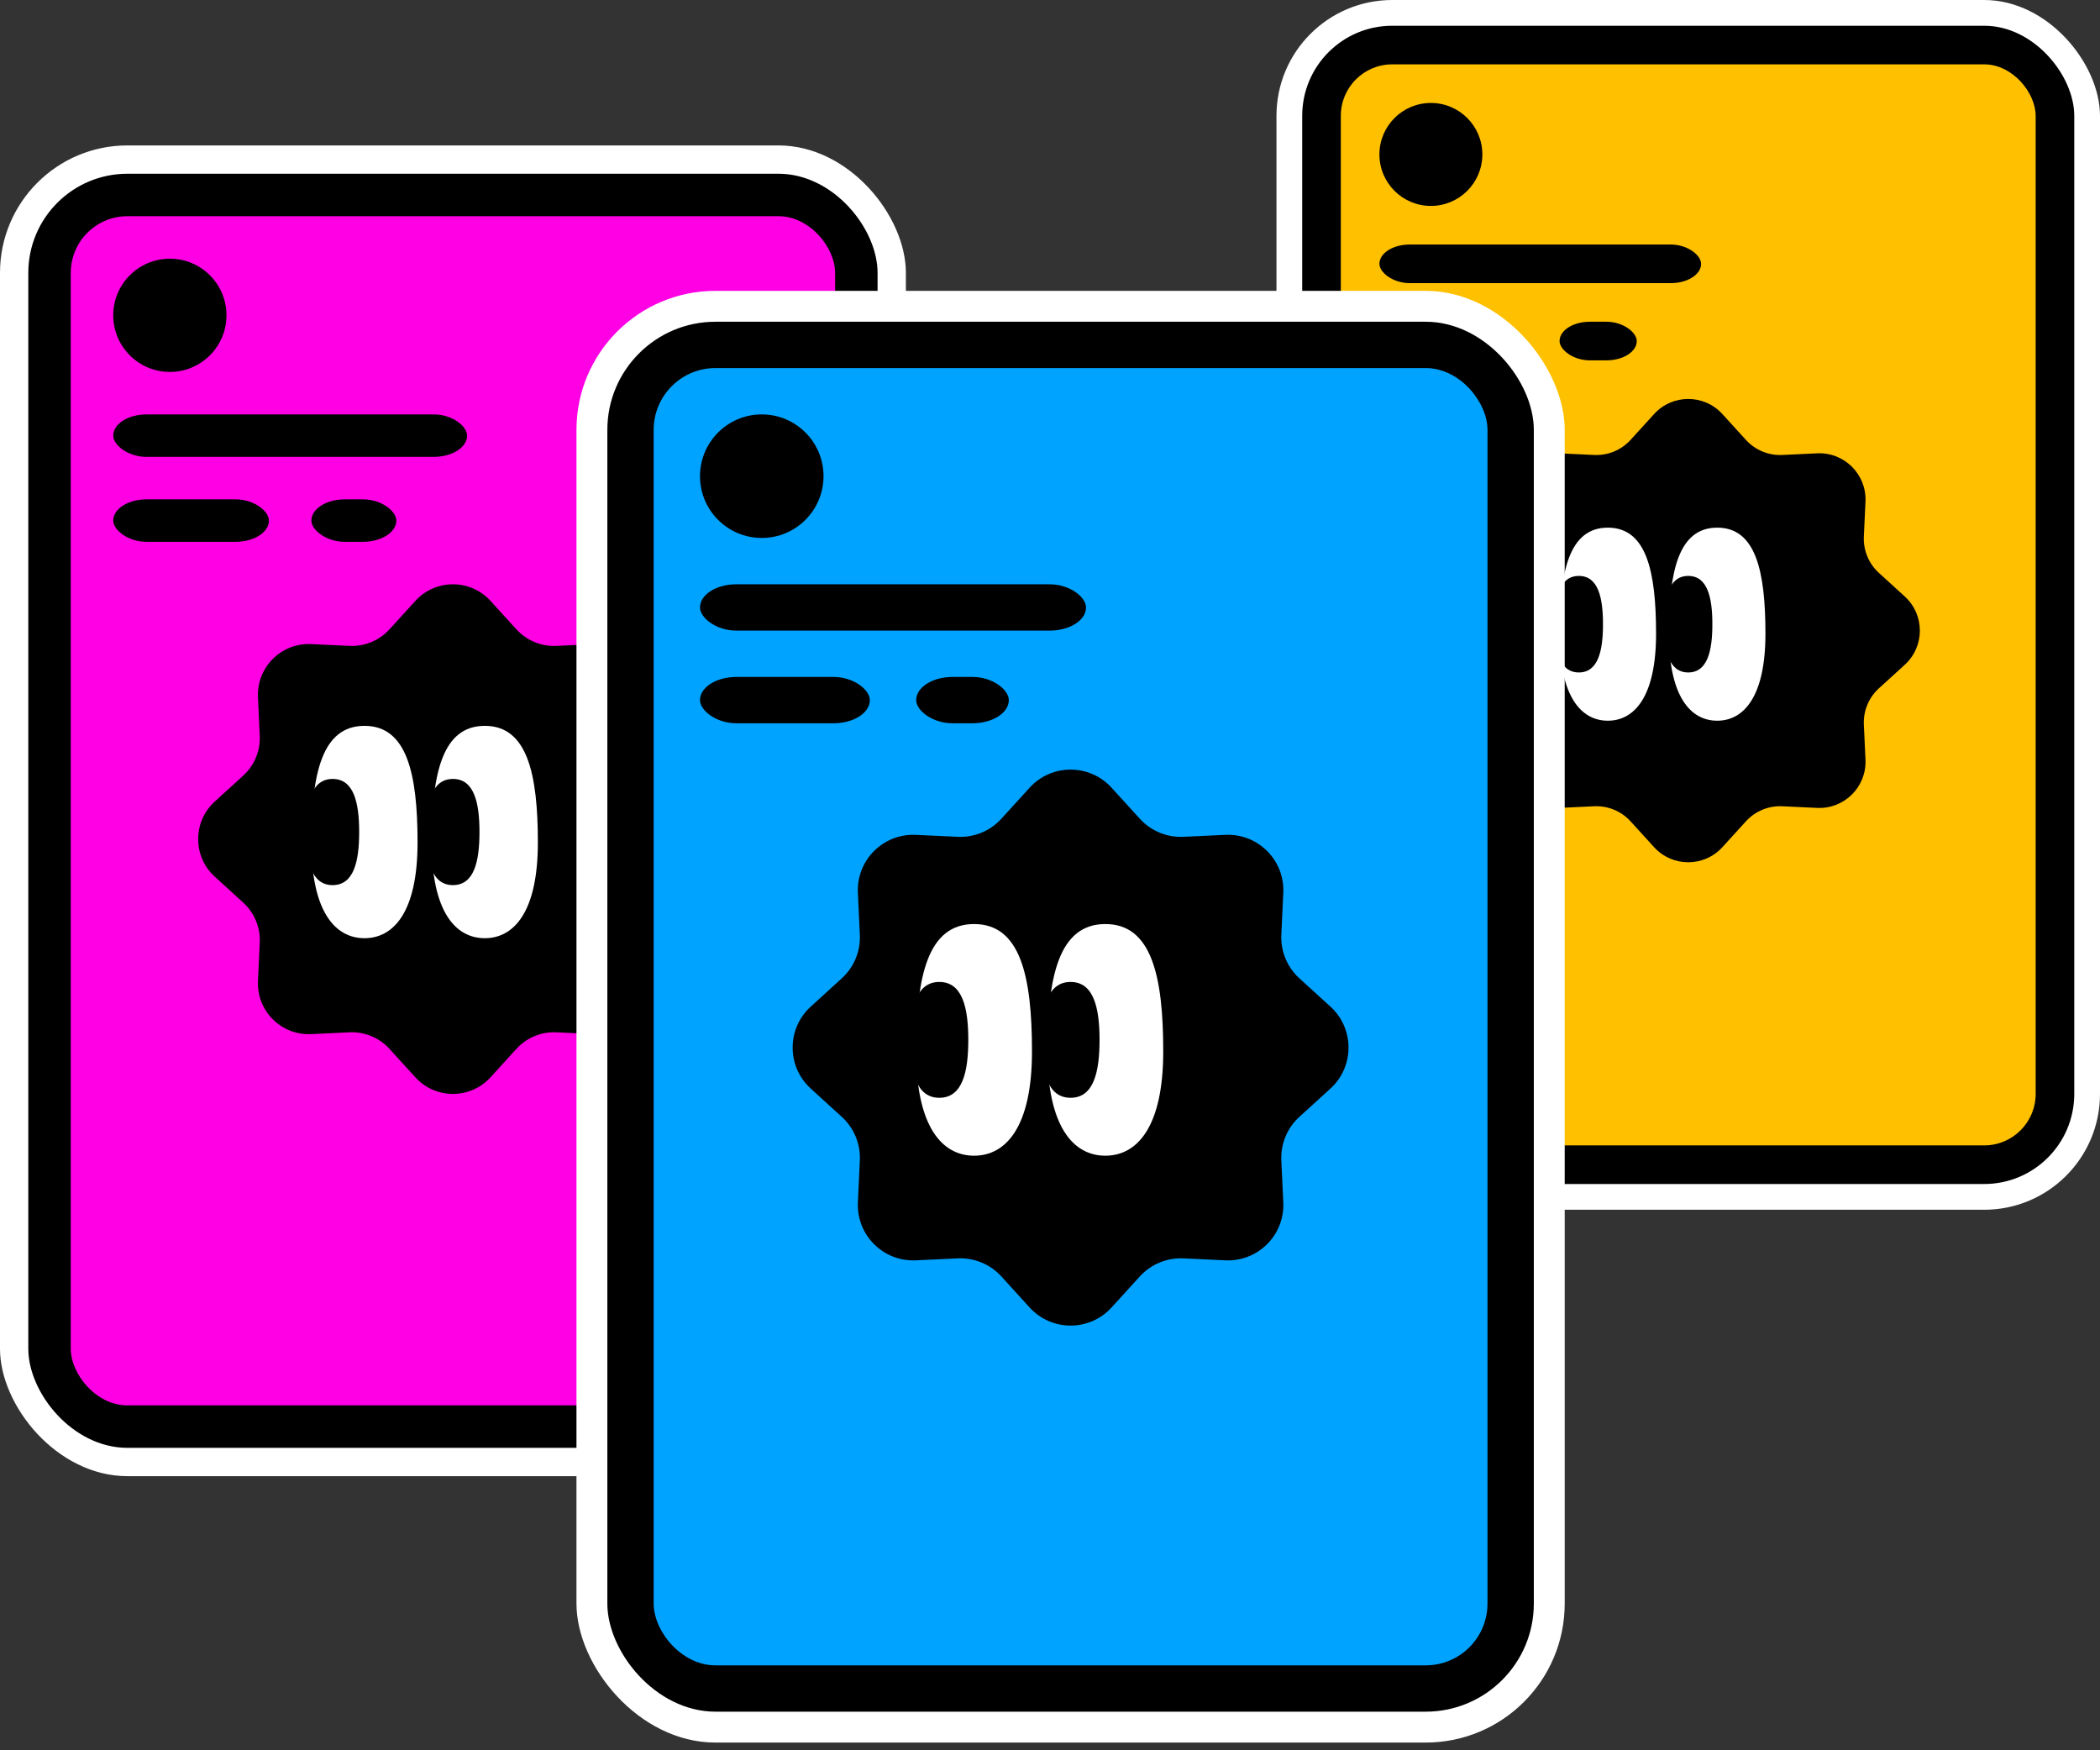 <svg width="204" height="170" viewBox="0 0 204 170" fill="none" xmlns="http://www.w3.org/2000/svg" xmlns:xlink="http://www.w3.org/1999/xlink">
<rect x="0" y="0" width="204" height="170" fill="#333333" stroke="none"/>
<mask id="mask_0_i_1_2024;10253_4734;349_11904" style="mask-type:alpha" maskUnits="userSpaceOnUse" x="151.5" y="51.25" width="4.688" height="9.375">
<path d="M160.875,61.563C160.875,67.656 158.776,70 156.188,70C153.599,70 151.5,67.656 151.5,61.563C151.5,55.469 152.438,51.25 156.188,51.25C159.938,51.25 160.875,55.469 160.875,61.563Z" fill="#FFFFFF"/>
</mask>
<mask id="mask_0_i_1_2024;10253_4735;349_11904" style="mask-type:alpha" maskUnits="userSpaceOnUse" x="162.125" y="51.25" width="4.688" height="9.375">
<path d="M171.5,61.563C171.5,67.656 169.401,70 166.813,70C164.224,70 162.125,67.656 162.125,61.563C162.125,55.469 163.063,51.25 166.813,51.25C170.563,51.25 171.5,55.469 171.5,61.563Z" fill="#FFFFFF"/>
</mask>
<mask id="mask_0_i_1_2024;10253_4689;349_11904" style="mask-type:alpha" maskUnits="userSpaceOnUse" x="30.25" y="70.5" width="5.156" height="10.312">
<path d="M40.563,81.844C40.563,88.547 38.254,91.125 35.406,91.125C32.559,91.125 30.25,88.547 30.25,81.844C30.25,75.141 31.281,70.5 35.406,70.5C39.531,70.5 40.563,75.141 40.563,81.844Z" fill="#FFFFFF"/>
</mask>
<mask id="mask_0_i_1_2024;10253_4690;349_11904" style="mask-type:alpha" maskUnits="userSpaceOnUse" x="41.938" y="70.5" width="5.156" height="10.312">
<path d="M52.25,81.844C52.25,88.547 49.941,91.125 47.094,91.125C44.246,91.125 41.938,88.547 41.938,81.844C41.938,75.141 42.969,70.5 47.094,70.5C51.219,70.5 52.25,75.141 52.25,81.844Z" fill="#FFFFFF"/>
</mask>
<mask id="mask_0_i_1_2024;10253_4712;349_11904" style="mask-type:alpha" maskUnits="userSpaceOnUse" x="89" y="89.75" width="5.625" height="11.25">
<path d="M100.25,102.125C100.25,109.438 97.732,112.25 94.625,112.25C91.518,112.25 89,109.438 89,102.125C89,94.813 90.125,89.75 94.625,89.75C99.125,89.75 100.25,94.813 100.25,102.125Z" fill="#FFFFFF"/>
</mask>
<mask id="mask_0_i_1_2024;10253_4713;349_11904" style="mask-type:alpha" maskUnits="userSpaceOnUse" x="101.75" y="89.75" width="5.625" height="11.25">
<path d="M113,102.125C113,109.438 110.482,112.25 107.375,112.25C104.268,112.25 101.75,109.438 101.75,102.125C101.75,94.813 102.875,89.75 107.375,89.75C111.875,89.75 113,94.813 113,102.125Z" fill="#FFFFFF"/>
</mask>
<rect  x="124" y="0" width="80" height="117.5" rx="11.25" fill="#FFFFFF"/>
<rect  x="126.5" y="2.5" width="75" height="112.5" rx="8.75" fill="#000000"/>
<rect  x="130.25" y="6.25" width="67.5" height="105" rx="5" fill="#FFC000"/>
<circle cx="139" cy="15" r="5" transform="rotate(0 139 15)" fill="#000000"/>
<rect  x="134" y="23.75" width="31.25" height="3.75" rx="2.942" transform="rotate(0 134 23.75)" fill="#000000"/>
<rect  x="134" y="31.25" width="13.75" height="3.75" rx="2.942" transform="rotate(0 134 31.25)" fill="#000000"/>
<rect  x="151.5" y="31.25" width="7.5" height="3.75" rx="2.942" transform="rotate(0 151.5 31.25)" fill="#000000"/>
<path d="M160.683,40.216C162.463,38.261 165.537,38.261 167.317,40.216L169.606,42.729C170.505,43.716 171.798,44.252 173.133,44.19L176.528,44.031C179.168,43.907 181.343,46.082 181.219,48.722L181.06,52.117C180.998,53.452 181.533,54.745 182.521,55.644L185.034,57.933C186.989,59.713 186.989,62.787 185.034,64.567L182.521,66.856C181.533,67.755 180.998,69.048 181.06,70.383L181.219,73.778C181.343,76.418 179.168,78.593 176.528,78.469L173.133,78.31C171.798,78.248 170.505,78.783 169.606,79.771L167.317,82.284C165.537,84.239 162.463,84.239 160.683,82.284L158.394,79.771C157.495,78.783 156.202,78.248 154.867,78.31L151.472,78.469C148.832,78.593 146.657,76.418 146.781,73.778L146.94,70.383C147.002,69.048 146.466,67.755 145.479,66.856L142.966,64.567C141.011,62.787 141.011,59.713 142.966,57.933L145.479,55.644C146.466,54.745 147.002,53.452 146.94,52.117L146.781,48.722C146.657,46.082 148.832,43.907 151.472,44.031L154.867,44.19C156.202,44.252 157.495,43.716 158.394,42.729L160.683,40.216Z" transform="rotate(0 164 61.25)" fill="#000000"/>
<path d="M160.875,61.563C160.875,67.656 158.776,70 156.188,70C153.599,70 151.5,67.656 151.5,61.563C151.5,55.469 152.438,51.25 156.188,51.25C159.938,51.25 160.875,55.469 160.875,61.563Z" fill="#FFFFFF"/>
<path d="M155.719,60.625C155.719,63.214 155.25,65.313 153.375,65.313C151.5,65.313 151.031,63.214 151.031,60.625C151.031,58.036 151.5,55.938 153.375,55.938C155.25,55.938 155.719,58.036 155.719,60.625Z" fill="#000000"/>
<path d="M171.5,61.563C171.5,67.656 169.401,70 166.813,70C164.224,70 162.125,67.656 162.125,61.563C162.125,55.469 163.063,51.25 166.813,51.25C170.563,51.25 171.5,55.469 171.5,61.563Z" fill="#FFFFFF"/>
<path d="M166.344,60.625C166.344,63.214 165.875,65.313 164,65.313C162.125,65.313 161.656,63.214 161.656,60.625C161.656,58.036 162.125,55.938 164,55.938C165.875,55.938 166.344,58.036 166.344,60.625Z" fill="#000000"/>
<rect  x="0" y="14.125" width="88" height="129.25" rx="12.375" fill="#FFFFFF"/>
<rect  x="2.75" y="16.875" width="82.5" height="123.75" rx="9.625" fill="#000000"/>
<rect  x="6.875" y="21" width="74.25" height="115.5" rx="5.5" fill="#FF00E5"/>
<circle cx="16.5" cy="30.625" r="5.5" transform="rotate(0 16.5 30.625)" fill="#000000"/>
<rect  x="11" y="40.25" width="34.375" height="4.125" rx="3.236" transform="rotate(0 11 40.25)" fill="#000000"/>
<rect  x="11" y="48.5" width="15.125" height="4.125" rx="3.236" transform="rotate(0 11 48.5)" fill="#000000"/>
<rect  x="30.25" y="48.5" width="8.25" height="4.125" rx="3.236" transform="rotate(0 30.25 48.5)" fill="#000000"/>
<path d="M40.351,58.362C42.309,56.213 45.691,56.213 47.649,58.362L50.166,61.127C51.156,62.213 52.578,62.802 54.046,62.733L57.781,62.559C60.685,62.423 63.077,64.815 62.941,67.719L62.766,71.454C62.698,72.922 63.287,74.344 64.373,75.334L67.138,77.851C69.287,79.809 69.287,83.191 67.138,85.149L64.373,87.666C63.287,88.656 62.698,90.078 62.766,91.546L62.941,95.281C63.077,98.185 60.685,100.577 57.781,100.441L54.046,100.266C52.578,100.198 51.156,100.787 50.166,101.873L47.649,104.638C45.691,106.787 42.309,106.787 40.351,104.638L37.834,101.873C36.844,100.787 35.422,100.198 33.954,100.266L30.219,100.441C27.315,100.577 24.923,98.185 25.059,95.281L25.233,91.546C25.302,90.078 24.713,88.656 23.627,87.666L20.862,85.149C18.713,83.191 18.713,79.809 20.862,77.851L23.627,75.334C24.713,74.344 25.302,72.922 25.233,71.454L25.059,67.719C24.923,64.815 27.315,62.423 30.219,62.559L33.954,62.733C35.422,62.802 36.844,62.213 37.834,61.127L40.351,58.362Z" transform="rotate(0 44 81.5)" fill="#000000"/>
<path d="M40.563,81.844C40.563,88.547 38.254,91.125 35.406,91.125C32.559,91.125 30.25,88.547 30.25,81.844C30.25,75.141 31.281,70.5 35.406,70.5C39.531,70.5 40.563,75.141 40.563,81.844Z" fill="#FFFFFF"/>
<path d="M34.891,80.812C34.891,83.66 34.375,85.969 32.312,85.969C30.25,85.969 29.734,83.66 29.734,80.812C29.734,77.965 30.25,75.656 32.312,75.656C34.375,75.656 34.891,77.965 34.891,80.812Z" fill="#000000"/>
<path d="M52.25,81.844C52.25,88.547 49.941,91.125 47.094,91.125C44.246,91.125 41.938,88.547 41.938,81.844C41.938,75.141 42.969,70.5 47.094,70.5C51.219,70.5 52.25,75.141 52.25,81.844Z" fill="#FFFFFF"/>
<path d="M46.578,80.813C46.578,83.66 46.062,85.969 44,85.969C41.937,85.969 41.422,83.66 41.422,80.813C41.422,77.965 41.937,75.656 44,75.656C46.062,75.656 46.578,77.965 46.578,80.813Z" fill="#000000"/>
<rect  x="56" y="28.25" width="96" height="141" rx="13.5" fill="#FFFFFF"/>
<rect  x="59" y="31.25" width="90" height="135" rx="10.5" fill="#000000"/>
<rect  x="63.5" y="35.75" width="81" height="126" rx="6" fill="#00A3FF"/>
<circle cx="74" cy="46.25" r="6" transform="rotate(0 74 46.25)" fill="#000000"/>
<rect  x="68" y="56.75" width="37.5" height="4.5" rx="3.53" transform="rotate(0 68 56.75)" fill="#000000"/>
<rect  x="68" y="65.75" width="16.5" height="4.5" rx="3.53" transform="rotate(0 68 65.75)" fill="#000000"/>
<rect  x="89" y="65.75" width="9" height="4.5" rx="3.53" transform="rotate(0 89 65.75)" fill="#000000"/>
<path d="M100.019,76.509C102.155,74.164 105.845,74.164 107.981,76.509L110.727,79.524C111.806,80.71 113.358,81.352 114.959,81.277L119.033,81.087C122.202,80.939 124.811,83.548 124.663,86.717L124.472,90.791C124.398,92.392 125.04,93.944 126.225,95.023L129.241,97.769C131.586,99.905 131.586,103.595 129.241,105.731L126.225,108.477C125.04,109.556 124.398,111.108 124.472,112.709L124.663,116.783C124.811,119.952 122.202,122.561 119.033,122.413L114.959,122.222C113.358,122.148 111.806,122.79 110.727,123.975L107.981,126.991C105.845,129.336 102.155,129.336 100.019,126.991L97.273,123.975C96.194,122.79 94.642,122.148 93.041,122.222L88.967,122.413C85.798,122.561 83.189,119.952 83.337,116.783L83.527,112.709C83.602,111.108 82.96,109.556 81.774,108.477L78.759,105.731C76.414,103.595 76.414,99.905 78.759,97.769L81.774,95.023C82.96,93.944 83.602,92.392 83.527,90.791L83.337,86.717C83.189,83.548 85.798,80.939 88.967,81.087L93.041,81.277C94.642,81.352 96.194,80.71 97.273,79.524L100.019,76.509Z" transform="rotate(0 104 101.75)" fill="#000000"/>
<path d="M100.25,102.125C100.25,109.438 97.732,112.25 94.625,112.25C91.518,112.25 89,109.438 89,102.125C89,94.813 90.125,89.75 94.625,89.75C99.125,89.75 100.25,94.813 100.25,102.125Z" fill="#FFFFFF"/>
<path d="M94.063,101C94.063,104.107 93.5,106.625 91.25,106.625C89,106.625 88.438,104.107 88.438,101C88.438,97.893 89,95.375 91.25,95.375C93.5,95.375 94.063,97.893 94.063,101Z" fill="#000000"/>
<path d="M113,102.125C113,109.438 110.482,112.25 107.375,112.25C104.268,112.25 101.75,109.438 101.75,102.125C101.75,94.813 102.875,89.75 107.375,89.75C111.875,89.75 113,94.813 113,102.125Z" fill="#FFFFFF"/>
<path d="M106.813,101C106.813,104.107 106.25,106.625 104,106.625C101.75,106.625 101.188,104.107 101.188,101C101.188,97.894 101.75,95.375 104,95.375C106.25,95.375 106.813,97.894 106.813,101Z" fill="#000000"/>
</svg>
